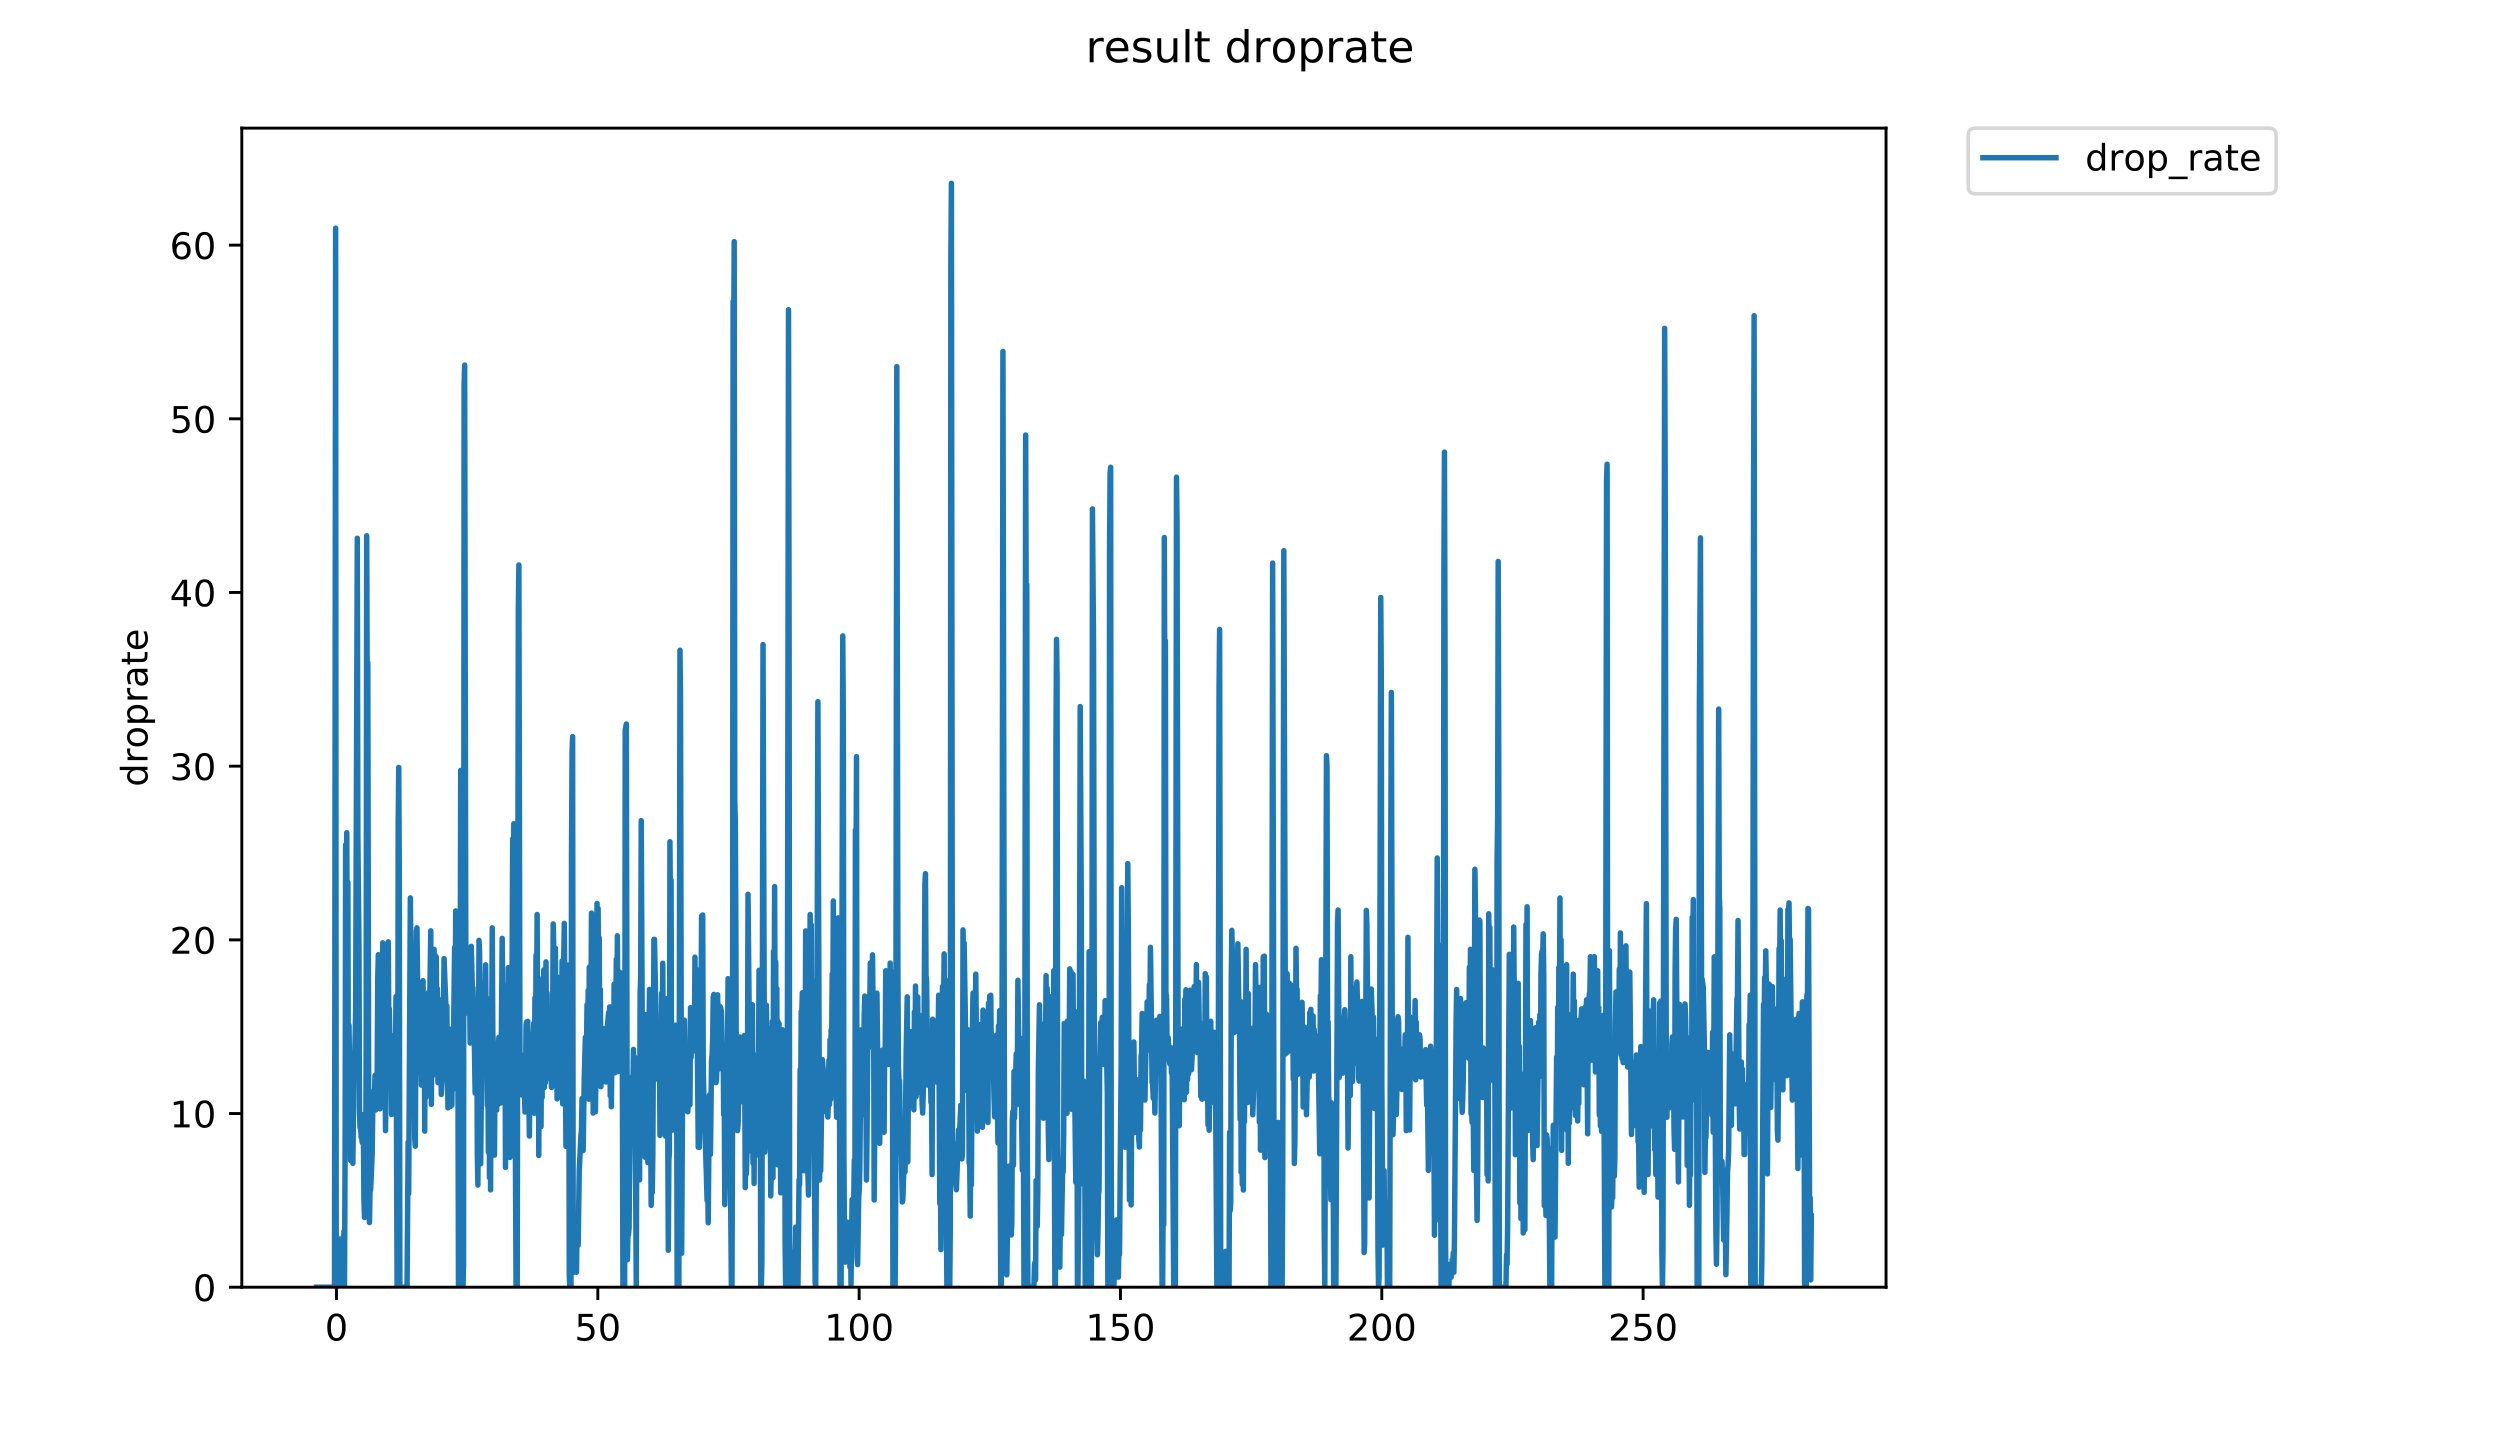 <?xml version="1.0" encoding="utf-8" standalone="no"?>
<!DOCTYPE svg PUBLIC "-//W3C//DTD SVG 1.1//EN"
  "http://www.w3.org/Graphics/SVG/1.1/DTD/svg11.dtd">
<!-- Created with matplotlib (https://matplotlib.org/) -->
<svg height="396pt" version="1.1" viewBox="0 0 684 396" width="684pt" xmlns="http://www.w3.org/2000/svg" xmlns:xlink="http://www.w3.org/1999/xlink">
 <defs>
  <style type="text/css">
*{stroke-linecap:butt;stroke-linejoin:round;}
  </style>
 </defs>
 <g id="figure_1">
  <g id="patch_1">
   <path d="M 0 396 
L 684 396 
L 684 0 
L 0 0 
z
" style="fill:#ffffff;"/>
  </g>
  <g id="axes_1">
   <g id="patch_2">
    <path d="M 66.159 352.174 
L 516.019 352.174 
L 516.019 35.062 
L 66.159 35.062 
z
" style="fill:#ffffff;"/>
   </g>
   <g id="matplotlib.axis_1">
    <g id="xtick_1">
     <g id="line2d_1">
      <defs>
       <path d="M 0 0 
L 0 3.5 
" id="m653ffb4e70" style="stroke:#000000;stroke-width:0.8;"/>
      </defs>
      <g>
       <use style="stroke:#000000;stroke-width:0.8;" x="92.061" xlink:href="#m653ffb4e70" y="352.174"/>
      </g>
     </g>
     <g id="text_1">
      <!-- 0 -->
      <defs>
       <path d="M 31.781 66.406 
Q 24.172 66.406 20.328 58.906 
Q 16.5 51.422 16.5 36.375 
Q 16.5 21.391 20.328 13.891 
Q 24.172 6.391 31.781 6.391 
Q 39.453 6.391 43.281 13.891 
Q 47.125 21.391 47.125 36.375 
Q 47.125 51.422 43.281 58.906 
Q 39.453 66.406 31.781 66.406 
z
M 31.781 74.219 
Q 44.047 74.219 50.516 64.516 
Q 56.984 54.828 56.984 36.375 
Q 56.984 17.969 50.516 8.266 
Q 44.047 -1.422 31.781 -1.422 
Q 19.531 -1.422 13.062 8.266 
Q 6.594 17.969 6.594 36.375 
Q 6.594 54.828 13.062 64.516 
Q 19.531 74.219 31.781 74.219 
z
" id="DejaVuSans-48"/>
      </defs>
      <g transform="translate(88.88 366.773)scale(0.1 -0.1)">
       <use xlink:href="#DejaVuSans-48"/>
      </g>
     </g>
    </g>
    <g id="xtick_2">
     <g id="line2d_2">
      <g>
       <use style="stroke:#000000;stroke-width:0.8;" x="163.56" xlink:href="#m653ffb4e70" y="352.174"/>
      </g>
     </g>
     <g id="text_2">
      <!-- 50 -->
      <defs>
       <path d="M 10.797 72.906 
L 49.516 72.906 
L 49.516 64.594 
L 19.828 64.594 
L 19.828 46.734 
Q 21.969 47.469 24.109 47.828 
Q 26.266 48.188 28.422 48.188 
Q 40.625 48.188 47.75 41.5 
Q 54.891 34.812 54.891 23.391 
Q 54.891 11.625 47.562 5.094 
Q 40.234 -1.422 26.906 -1.422 
Q 22.312 -1.422 17.547 -0.641 
Q 12.797 0.141 7.719 1.703 
L 7.719 11.625 
Q 12.109 9.234 16.797 8.062 
Q 21.484 6.891 26.703 6.891 
Q 35.156 6.891 40.078 11.328 
Q 45.016 15.766 45.016 23.391 
Q 45.016 31 40.078 35.438 
Q 35.156 39.891 26.703 39.891 
Q 22.75 39.891 18.812 39.016 
Q 14.891 38.141 10.797 36.281 
z
" id="DejaVuSans-53"/>
      </defs>
      <g transform="translate(157.197 366.773)scale(0.1 -0.1)">
       <use xlink:href="#DejaVuSans-53"/>
       <use x="63.623" xlink:href="#DejaVuSans-48"/>
      </g>
     </g>
    </g>
    <g id="xtick_3">
     <g id="line2d_3">
      <g>
       <use style="stroke:#000000;stroke-width:0.8;" x="235.059" xlink:href="#m653ffb4e70" y="352.174"/>
      </g>
     </g>
     <g id="text_3">
      <!-- 100 -->
      <defs>
       <path d="M 12.406 8.297 
L 28.516 8.297 
L 28.516 63.922 
L 10.984 60.406 
L 10.984 69.391 
L 28.422 72.906 
L 38.281 72.906 
L 38.281 8.297 
L 54.391 8.297 
L 54.391 0 
L 12.406 0 
z
" id="DejaVuSans-49"/>
      </defs>
      <g transform="translate(225.515 366.773)scale(0.1 -0.1)">
       <use xlink:href="#DejaVuSans-49"/>
       <use x="63.623" xlink:href="#DejaVuSans-48"/>
       <use x="127.246" xlink:href="#DejaVuSans-48"/>
      </g>
     </g>
    </g>
    <g id="xtick_4">
     <g id="line2d_4">
      <g>
       <use style="stroke:#000000;stroke-width:0.8;" x="306.558" xlink:href="#m653ffb4e70" y="352.174"/>
      </g>
     </g>
     <g id="text_4">
      <!-- 150 -->
      <g transform="translate(297.014 366.773)scale(0.1 -0.1)">
       <use xlink:href="#DejaVuSans-49"/>
       <use x="63.623" xlink:href="#DejaVuSans-53"/>
       <use x="127.246" xlink:href="#DejaVuSans-48"/>
      </g>
     </g>
    </g>
    <g id="xtick_5">
     <g id="line2d_5">
      <g>
       <use style="stroke:#000000;stroke-width:0.8;" x="378.057" xlink:href="#m653ffb4e70" y="352.174"/>
      </g>
     </g>
     <g id="text_5">
      <!-- 200 -->
      <defs>
       <path d="M 19.188 8.297 
L 53.609 8.297 
L 53.609 0 
L 7.328 0 
L 7.328 8.297 
Q 12.938 14.109 22.625 23.891 
Q 32.328 33.688 34.812 36.531 
Q 39.547 41.844 41.422 45.531 
Q 43.312 49.219 43.312 52.781 
Q 43.312 58.594 39.234 62.25 
Q 35.156 65.922 28.609 65.922 
Q 23.969 65.922 18.812 64.312 
Q 13.672 62.703 7.812 59.422 
L 7.812 69.391 
Q 13.766 71.781 18.938 73 
Q 24.125 74.219 28.422 74.219 
Q 39.75 74.219 46.484 68.547 
Q 53.219 62.891 53.219 53.422 
Q 53.219 48.922 51.531 44.891 
Q 49.859 40.875 45.406 35.406 
Q 44.188 33.984 37.641 27.219 
Q 31.109 20.453 19.188 8.297 
z
" id="DejaVuSans-50"/>
      </defs>
      <g transform="translate(368.513 366.773)scale(0.1 -0.1)">
       <use xlink:href="#DejaVuSans-50"/>
       <use x="63.623" xlink:href="#DejaVuSans-48"/>
       <use x="127.246" xlink:href="#DejaVuSans-48"/>
      </g>
     </g>
    </g>
    <g id="xtick_6">
     <g id="line2d_6">
      <g>
       <use style="stroke:#000000;stroke-width:0.8;" x="449.556" xlink:href="#m653ffb4e70" y="352.174"/>
      </g>
     </g>
     <g id="text_6">
      <!-- 250 -->
      <g transform="translate(440.012 366.773)scale(0.1 -0.1)">
       <use xlink:href="#DejaVuSans-50"/>
       <use x="63.623" xlink:href="#DejaVuSans-53"/>
       <use x="127.246" xlink:href="#DejaVuSans-48"/>
      </g>
     </g>
    </g>
   </g>
   <g id="matplotlib.axis_2">
    <g id="ytick_1">
     <g id="line2d_7">
      <defs>
       <path d="M 0 0 
L -3.5 0 
" id="m3dab2881fb" style="stroke:#000000;stroke-width:0.8;"/>
      </defs>
      <g>
       <use style="stroke:#000000;stroke-width:0.8;" x="66.159" xlink:href="#m3dab2881fb" y="352.174"/>
      </g>
     </g>
     <g id="text_7">
      <!-- 0 -->
      <g transform="translate(52.796 355.973)scale(0.1 -0.1)">
       <use xlink:href="#DejaVuSans-48"/>
      </g>
     </g>
    </g>
    <g id="ytick_2">
     <g id="line2d_8">
      <g>
       <use style="stroke:#000000;stroke-width:0.8;" x="66.159" xlink:href="#m3dab2881fb" y="304.657"/>
      </g>
     </g>
     <g id="text_8">
      <!-- 10 -->
      <g transform="translate(46.434 308.456)scale(0.1 -0.1)">
       <use xlink:href="#DejaVuSans-49"/>
       <use x="63.623" xlink:href="#DejaVuSans-48"/>
      </g>
     </g>
    </g>
    <g id="ytick_3">
     <g id="line2d_9">
      <g>
       <use style="stroke:#000000;stroke-width:0.8;" x="66.159" xlink:href="#m3dab2881fb" y="257.14"/>
      </g>
     </g>
     <g id="text_9">
      <!-- 20 -->
      <g transform="translate(46.434 260.939)scale(0.1 -0.1)">
       <use xlink:href="#DejaVuSans-50"/>
       <use x="63.623" xlink:href="#DejaVuSans-48"/>
      </g>
     </g>
    </g>
    <g id="ytick_4">
     <g id="line2d_10">
      <g>
       <use style="stroke:#000000;stroke-width:0.8;" x="66.159" xlink:href="#m3dab2881fb" y="209.622"/>
      </g>
     </g>
     <g id="text_10">
      <!-- 30 -->
      <defs>
       <path d="M 40.578 39.312 
Q 47.656 37.797 51.625 33 
Q 55.609 28.219 55.609 21.188 
Q 55.609 10.406 48.188 4.484 
Q 40.766 -1.422 27.094 -1.422 
Q 22.516 -1.422 17.656 -0.516 
Q 12.797 0.391 7.625 2.203 
L 7.625 11.719 
Q 11.719 9.328 16.594 8.109 
Q 21.484 6.891 26.812 6.891 
Q 36.078 6.891 40.938 10.547 
Q 45.797 14.203 45.797 21.188 
Q 45.797 27.641 41.281 31.266 
Q 36.766 34.906 28.719 34.906 
L 20.219 34.906 
L 20.219 43.016 
L 29.109 43.016 
Q 36.375 43.016 40.234 45.922 
Q 44.094 48.828 44.094 54.297 
Q 44.094 59.906 40.109 62.906 
Q 36.141 65.922 28.719 65.922 
Q 24.656 65.922 20.016 65.031 
Q 15.375 64.156 9.812 62.312 
L 9.812 71.094 
Q 15.438 72.656 20.344 73.438 
Q 25.25 74.219 29.594 74.219 
Q 40.828 74.219 47.359 69.109 
Q 53.906 64.016 53.906 55.328 
Q 53.906 49.266 50.438 45.094 
Q 46.969 40.922 40.578 39.312 
z
" id="DejaVuSans-51"/>
      </defs>
      <g transform="translate(46.434 213.421)scale(0.1 -0.1)">
       <use xlink:href="#DejaVuSans-51"/>
       <use x="63.623" xlink:href="#DejaVuSans-48"/>
      </g>
     </g>
    </g>
    <g id="ytick_5">
     <g id="line2d_11">
      <g>
       <use style="stroke:#000000;stroke-width:0.8;" x="66.159" xlink:href="#m3dab2881fb" y="162.105"/>
      </g>
     </g>
     <g id="text_11">
      <!-- 40 -->
      <defs>
       <path d="M 37.797 64.312 
L 12.891 25.391 
L 37.797 25.391 
z
M 35.203 72.906 
L 47.609 72.906 
L 47.609 25.391 
L 58.016 25.391 
L 58.016 17.188 
L 47.609 17.188 
L 47.609 0 
L 37.797 0 
L 37.797 17.188 
L 4.891 17.188 
L 4.891 26.703 
z
" id="DejaVuSans-52"/>
      </defs>
      <g transform="translate(46.434 165.904)scale(0.1 -0.1)">
       <use xlink:href="#DejaVuSans-52"/>
       <use x="63.623" xlink:href="#DejaVuSans-48"/>
      </g>
     </g>
    </g>
    <g id="ytick_6">
     <g id="line2d_12">
      <g>
       <use style="stroke:#000000;stroke-width:0.8;" x="66.159" xlink:href="#m3dab2881fb" y="114.588"/>
      </g>
     </g>
     <g id="text_12">
      <!-- 50 -->
      <g transform="translate(46.434 118.387)scale(0.1 -0.1)">
       <use xlink:href="#DejaVuSans-53"/>
       <use x="63.623" xlink:href="#DejaVuSans-48"/>
      </g>
     </g>
    </g>
    <g id="ytick_7">
     <g id="line2d_13">
      <g>
       <use style="stroke:#000000;stroke-width:0.8;" x="66.159" xlink:href="#m3dab2881fb" y="67.07"/>
      </g>
     </g>
     <g id="text_13">
      <!-- 60 -->
      <defs>
       <path d="M 33.016 40.375 
Q 26.375 40.375 22.484 35.828 
Q 18.609 31.297 18.609 23.391 
Q 18.609 15.531 22.484 10.953 
Q 26.375 6.391 33.016 6.391 
Q 39.656 6.391 43.531 10.953 
Q 47.406 15.531 47.406 23.391 
Q 47.406 31.297 43.531 35.828 
Q 39.656 40.375 33.016 40.375 
z
M 52.594 71.297 
L 52.594 62.312 
Q 48.875 64.062 45.094 64.984 
Q 41.312 65.922 37.594 65.922 
Q 27.828 65.922 22.672 59.328 
Q 17.531 52.734 16.797 39.406 
Q 19.672 43.656 24.016 45.922 
Q 28.375 48.188 33.594 48.188 
Q 44.578 48.188 50.953 41.516 
Q 57.328 34.859 57.328 23.391 
Q 57.328 12.156 50.688 5.359 
Q 44.047 -1.422 33.016 -1.422 
Q 20.359 -1.422 13.672 8.266 
Q 6.984 17.969 6.984 36.375 
Q 6.984 53.656 15.188 63.938 
Q 23.391 74.219 37.203 74.219 
Q 40.922 74.219 44.703 73.484 
Q 48.484 72.75 52.594 71.297 
z
" id="DejaVuSans-54"/>
      </defs>
      <g transform="translate(46.434 70.869)scale(0.1 -0.1)">
       <use xlink:href="#DejaVuSans-54"/>
       <use x="63.623" xlink:href="#DejaVuSans-48"/>
      </g>
     </g>
    </g>
    <g id="text_14">
     <!-- droprate -->
     <defs>
      <path d="M 45.406 46.391 
L 45.406 75.984 
L 54.391 75.984 
L 54.391 0 
L 45.406 0 
L 45.406 8.203 
Q 42.578 3.328 38.25 0.953 
Q 33.938 -1.422 27.875 -1.422 
Q 17.969 -1.422 11.734 6.484 
Q 5.516 14.406 5.516 27.297 
Q 5.516 40.188 11.734 48.094 
Q 17.969 56 27.875 56 
Q 33.938 56 38.25 53.625 
Q 42.578 51.266 45.406 46.391 
z
M 14.797 27.297 
Q 14.797 17.391 18.875 11.75 
Q 22.953 6.109 30.078 6.109 
Q 37.203 6.109 41.297 11.75 
Q 45.406 17.391 45.406 27.297 
Q 45.406 37.203 41.297 42.844 
Q 37.203 48.484 30.078 48.484 
Q 22.953 48.484 18.875 42.844 
Q 14.797 37.203 14.797 27.297 
z
" id="DejaVuSans-100"/>
      <path d="M 41.109 46.297 
Q 39.594 47.172 37.812 47.578 
Q 36.031 48 33.891 48 
Q 26.266 48 22.188 43.047 
Q 18.109 38.094 18.109 28.812 
L 18.109 0 
L 9.078 0 
L 9.078 54.688 
L 18.109 54.688 
L 18.109 46.188 
Q 20.953 51.172 25.484 53.578 
Q 30.031 56 36.531 56 
Q 37.453 56 38.578 55.875 
Q 39.703 55.766 41.062 55.516 
z
" id="DejaVuSans-114"/>
      <path d="M 30.609 48.391 
Q 23.391 48.391 19.188 42.75 
Q 14.984 37.109 14.984 27.297 
Q 14.984 17.484 19.156 11.844 
Q 23.344 6.203 30.609 6.203 
Q 37.797 6.203 41.984 11.859 
Q 46.188 17.531 46.188 27.297 
Q 46.188 37.016 41.984 42.703 
Q 37.797 48.391 30.609 48.391 
z
M 30.609 56 
Q 42.328 56 49.016 48.375 
Q 55.719 40.766 55.719 27.297 
Q 55.719 13.875 49.016 6.219 
Q 42.328 -1.422 30.609 -1.422 
Q 18.844 -1.422 12.172 6.219 
Q 5.516 13.875 5.516 27.297 
Q 5.516 40.766 12.172 48.375 
Q 18.844 56 30.609 56 
z
" id="DejaVuSans-111"/>
      <path d="M 18.109 8.203 
L 18.109 -20.797 
L 9.078 -20.797 
L 9.078 54.688 
L 18.109 54.688 
L 18.109 46.391 
Q 20.953 51.266 25.266 53.625 
Q 29.594 56 35.594 56 
Q 45.562 56 51.781 48.094 
Q 58.016 40.188 58.016 27.297 
Q 58.016 14.406 51.781 6.484 
Q 45.562 -1.422 35.594 -1.422 
Q 29.594 -1.422 25.266 0.953 
Q 20.953 3.328 18.109 8.203 
z
M 48.688 27.297 
Q 48.688 37.203 44.609 42.844 
Q 40.531 48.484 33.406 48.484 
Q 26.266 48.484 22.188 42.844 
Q 18.109 37.203 18.109 27.297 
Q 18.109 17.391 22.188 11.75 
Q 26.266 6.109 33.406 6.109 
Q 40.531 6.109 44.609 11.75 
Q 48.688 17.391 48.688 27.297 
z
" id="DejaVuSans-112"/>
      <path d="M 34.281 27.484 
Q 23.391 27.484 19.188 25 
Q 14.984 22.516 14.984 16.5 
Q 14.984 11.719 18.141 8.906 
Q 21.297 6.109 26.703 6.109 
Q 34.188 6.109 38.703 11.406 
Q 43.219 16.703 43.219 25.484 
L 43.219 27.484 
z
M 52.203 31.203 
L 52.203 0 
L 43.219 0 
L 43.219 8.297 
Q 40.141 3.328 35.547 0.953 
Q 30.953 -1.422 24.312 -1.422 
Q 15.922 -1.422 10.953 3.297 
Q 6 8.016 6 15.922 
Q 6 25.141 12.172 29.828 
Q 18.359 34.516 30.609 34.516 
L 43.219 34.516 
L 43.219 35.406 
Q 43.219 41.609 39.141 45 
Q 35.062 48.391 27.688 48.391 
Q 23 48.391 18.547 47.266 
Q 14.109 46.141 10.016 43.891 
L 10.016 52.203 
Q 14.938 54.109 19.578 55.047 
Q 24.219 56 28.609 56 
Q 40.484 56 46.344 49.844 
Q 52.203 43.703 52.203 31.203 
z
" id="DejaVuSans-97"/>
      <path d="M 18.312 70.219 
L 18.312 54.688 
L 36.812 54.688 
L 36.812 47.703 
L 18.312 47.703 
L 18.312 18.016 
Q 18.312 11.328 20.141 9.422 
Q 21.969 7.516 27.594 7.516 
L 36.812 7.516 
L 36.812 0 
L 27.594 0 
Q 17.188 0 13.234 3.875 
Q 9.281 7.766 9.281 18.016 
L 9.281 47.703 
L 2.688 47.703 
L 2.688 54.688 
L 9.281 54.688 
L 9.281 70.219 
z
" id="DejaVuSans-116"/>
      <path d="M 56.203 29.594 
L 56.203 25.203 
L 14.891 25.203 
Q 15.484 15.922 20.484 11.062 
Q 25.484 6.203 34.422 6.203 
Q 39.594 6.203 44.453 7.469 
Q 49.312 8.734 54.109 11.281 
L 54.109 2.781 
Q 49.266 0.734 44.188 -0.344 
Q 39.109 -1.422 33.891 -1.422 
Q 20.797 -1.422 13.156 6.188 
Q 5.516 13.812 5.516 26.812 
Q 5.516 40.234 12.766 48.109 
Q 20.016 56 32.328 56 
Q 43.359 56 49.781 48.891 
Q 56.203 41.797 56.203 29.594 
z
M 47.219 32.234 
Q 47.125 39.594 43.094 43.984 
Q 39.062 48.391 32.422 48.391 
Q 24.906 48.391 20.391 44.141 
Q 15.875 39.891 15.188 32.172 
z
" id="DejaVuSans-101"/>
     </defs>
     <g transform="translate(40.354 215.236)rotate(-90)scale(0.1 -0.1)">
      <use xlink:href="#DejaVuSans-100"/>
      <use x="63.477" xlink:href="#DejaVuSans-114"/>
      <use x="104.559" xlink:href="#DejaVuSans-111"/>
      <use x="165.74" xlink:href="#DejaVuSans-112"/>
      <use x="229.217" xlink:href="#DejaVuSans-114"/>
      <use x="270.33" xlink:href="#DejaVuSans-97"/>
      <use x="331.609" xlink:href="#DejaVuSans-116"/>
      <use x="370.818" xlink:href="#DejaVuSans-101"/>
     </g>
    </g>
   </g>
   <g id="line2d_14">
    <path clip-path="url(#p44e1631790)" d="M 86.607 352.174 
L 91.52 352.174 
L 91.827 62.434 
L 91.978 336.893 
L 92.13 352.174 
L 92.282 338.636 
L 92.435 352.174 
L 92.587 346.065 
L 92.738 352.174 
L 92.89 341.661 
L 93.043 352.174 
L 93.196 339.503 
L 93.346 352.174 
L 93.497 339.814 
L 93.648 352.174 
L 93.799 338.539 
L 93.95 352.174 
L 94.101 336.868 
L 94.252 352.174 
L 94.411 316.569 
L 94.569 231.115 
L 94.72 292.948 
L 94.873 227.836 
L 95.024 270.365 
L 95.175 241.368 
L 95.326 313.371 
L 95.479 280.526 
L 95.631 290.665 
L 95.783 288.456 
L 95.934 317.505 
L 96.085 298.998 
L 96.236 312.009 
L 96.388 312.803 
L 96.54 318.282 
L 96.851 293.691 
L 97.002 292.353 
L 97.304 276.933 
L 97.756 147.264 
L 97.907 228.275 
L 98.209 258.776 
L 98.36 303.909 
L 98.511 308.543 
L 98.662 308.417 
L 98.812 311.152 
L 98.963 311.152 
L 99.113 312.633 
L 99.264 304.999 
L 99.415 307.861 
L 99.567 327.944 
L 99.718 333.085 
L 99.869 329.579 
L 100.025 331.715 
L 100.175 286.516 
L 100.326 146.583 
L 100.477 190.602 
L 100.627 181.249 
L 100.929 331.04 
L 101.088 334.478 
L 101.246 325.021 
L 101.396 325.586 
L 101.698 318.769 
L 101.849 314.678 
L 102 302.336 
L 102.151 303.089 
L 102.302 298.394 
L 102.452 300.213 
L 102.603 294.226 
L 102.754 303.701 
L 102.905 299.226 
L 103.056 299.605 
L 103.207 292.692 
L 103.358 267.443 
L 103.51 261.212 
L 103.66 266.957 
L 103.963 303.369 
L 104.113 292.692 
L 104.264 297.713 
L 104.568 281.604 
L 104.719 257.953 
L 105.022 262.866 
L 105.173 282.055 
L 105.324 284.585 
L 105.475 309.347 
L 105.926 261.372 
L 106.078 262.148 
L 106.23 257.683 
L 106.382 281 
L 106.533 276.038 
L 106.833 293.892 
L 106.984 283.219 
L 107.134 304.931 
L 107.285 289.454 
L 107.437 289.134 
L 107.588 297.713 
L 107.74 294.127 
L 107.893 294.374 
L 108.044 284.488 
L 108.194 289.868 
L 108.344 272.636 
L 108.645 352.174 
L 108.795 324.016 
L 108.945 225.507 
L 109.096 209.964 
L 109.246 238.516 
L 109.397 351.49 
L 109.548 352.174 
L 111.364 352.174 
L 111.665 312.462 
L 111.815 326.583 
L 112.267 245.67 
L 112.869 304.246 
L 113.019 304.931 
L 113.17 305.066 
L 113.321 286.235 
L 113.472 311.328 
L 113.624 313.592 
L 113.927 254.825 
L 114.078 253.862 
L 114.532 293.376 
L 114.834 281.273 
L 114.985 288.954 
L 115.136 282.736 
L 115.287 296.874 
L 115.438 283.318 
L 115.588 292.778 
L 115.739 268.32 
L 115.889 291.237 
L 116.041 272.639 
L 116.193 309.47 
L 116.344 276.255 
L 116.499 300.264 
L 116.65 280.898 
L 116.802 296.352 
L 116.953 272.411 
L 117.106 290.516 
L 117.258 271.51 
L 117.409 284.875 
L 117.862 254.685 
L 118.015 302.156 
L 118.166 283.515 
L 118.317 294.392 
L 118.467 289.183 
L 118.618 264.911 
L 118.768 259.741 
L 118.919 277.436 
L 119.069 261.372 
L 119.219 290.552 
L 119.372 261.858 
L 119.525 291.341 
L 119.677 270.504 
L 119.827 296.191 
L 120.278 273.548 
L 120.429 293.976 
L 120.58 285.555 
L 120.73 299.453 
L 121.033 294.826 
L 121.19 273.964 
L 121.342 275.903 
L 121.494 262.277 
L 121.946 273.998 
L 122.096 287.129 
L 122.25 275.209 
L 122.556 303.111 
L 122.709 282.276 
L 122.862 288.997 
L 123.015 290.254 
L 123.168 281.604 
L 123.32 302.691 
L 123.47 282.437 
L 123.621 302.407 
L 123.772 287.594 
L 123.923 298.084 
L 124.377 259.176 
L 124.528 279.91 
L 124.679 249.231 
L 124.829 282.637 
L 124.985 251.158 
L 125.137 290.84 
L 125.289 291.845 
L 125.44 352.174 
L 125.592 342.725 
L 125.743 345.258 
L 126.045 210.778 
L 126.198 240.984 
L 126.356 352.174 
L 126.674 352.174 
L 126.825 346.074 
L 126.976 105.738 
L 127.127 99.888 
L 127.428 254.685 
L 127.579 277.183 
L 127.73 274.678 
L 127.881 277.075 
L 128.033 276.686 
L 128.184 273.661 
L 128.334 273.548 
L 128.486 271.959 
L 128.637 285.364 
L 128.939 258.91 
L 129.242 271.163 
L 129.392 270.248 
L 129.695 280.116 
L 129.997 299.075 
L 130.148 277.971 
L 130.299 278.546 
L 130.45 281.375 
L 130.602 316.145 
L 130.752 324.223 
L 131.054 257.276 
L 131.205 260.403 
L 131.356 275.248 
L 131.509 318.426 
L 131.962 273.431 
L 132.265 277.04 
L 132.416 272.411 
L 132.566 272.296 
L 132.716 274.916 
L 132.867 263.977 
L 133.018 282.336 
L 133.168 285.459 
L 133.319 302.407 
L 133.471 292.181 
L 133.624 315.261 
L 133.775 288.274 
L 133.926 322.221 
L 134.076 296.271 
L 134.227 325.548 
L 134.378 272.979 
L 134.528 280.967 
L 134.679 253.862 
L 134.829 282.537 
L 135.131 289.633 
L 135.282 316.042 
L 135.432 296.191 
L 135.584 303.771 
L 135.734 298.922 
L 135.885 303.701 
L 136.035 287.222 
L 136.188 302.227 
L 136.339 286.914 
L 136.491 283.809 
L 136.643 286.914 
L 136.944 301.798 
L 137.095 291.586 
L 137.398 256.73 
L 137.548 277.075 
L 137.699 269.565 
L 138.002 288.053 
L 138.153 280.116 
L 138.303 319.404 
L 138.454 288.59 
L 138.606 300.51 
L 138.757 275.929 
L 138.91 296.547 
L 139.065 264.748 
L 139.218 300.786 
L 139.37 269.802 
L 139.52 316.673 
L 139.973 293.032 
L 140.275 229.461 
L 140.426 248.166 
L 140.58 225.372 
L 140.73 306.985 
L 140.882 287.87 
L 141.195 352.174 
L 141.51 352.174 
L 141.813 166.741 
L 141.964 154.584 
L 142.269 294.112 
L 142.42 289.989 
L 142.571 294.226 
L 142.722 288.681 
L 142.873 299.605 
L 143.024 299.226 
L 143.174 289.183 
L 143.325 298.998 
L 143.476 298.162 
L 143.631 304.258 
L 143.781 297.111 
L 143.932 280.489 
L 144.082 279.597 
L 144.233 280.489 
L 144.385 279.437 
L 144.838 310.825 
L 144.989 290.641 
L 145.139 300.287 
L 145.29 290.641 
L 145.595 297.946 
L 145.745 283.12 
L 145.897 283.515 
L 146.048 279.91 
L 146.199 304.589 
L 146.35 272.979 
L 146.503 293.113 
L 146.655 261.342 
L 146.805 275.71 
L 146.956 250.206 
L 147.108 280.898 
L 147.26 267.564 
L 147.411 316.145 
L 147.562 282.437 
L 147.715 307.753 
L 147.867 298.023 
L 148.022 308.251 
L 148.175 283.814 
L 148.326 300.287 
L 148.476 275.137 
L 148.627 281.753 
L 148.778 265.344 
L 148.928 297.557 
L 149.079 279.91 
L 149.23 296.191 
L 149.383 263.163 
L 149.535 282.055 
L 149.685 271.729 
L 149.836 293.032 
L 149.987 289.274 
L 150.137 292.008 
L 150.288 283.021 
L 150.438 283.12 
L 150.59 295.235 
L 150.742 294.045 
L 150.897 297.526 
L 151.051 290.689 
L 151.203 278.499 
L 151.354 252.783 
L 151.659 265.902 
L 151.81 273.431 
L 151.962 259.441 
L 152.113 285.364 
L 152.265 278.077 
L 152.416 300.658 
L 152.568 282.554 
L 152.719 295.345 
L 152.869 276.174 
L 153.022 286.215 
L 153.172 267.395 
L 153.323 300.138 
L 153.476 283.143 
L 153.628 286.423 
L 153.781 262.911 
L 153.933 302.013 
L 154.085 262.698 
L 154.237 262.277 
L 154.388 252.64 
L 154.845 313.647 
L 154.996 286.633 
L 155.149 286.796 
L 155.3 264.054 
L 155.452 276.255 
L 155.603 269.121 
L 155.755 349.104 
L 155.908 352.174 
L 156.214 352.174 
L 156.365 233.381 
L 156.516 205.81 
L 156.667 201.543 
L 156.818 337.816 
L 156.969 348.107 
L 157.12 342.643 
L 157.271 344.005 
L 157.422 339.92 
L 157.573 341.963 
L 157.725 348.084 
L 157.875 335.179 
L 158.029 340.042 
L 158.18 340.683 
L 158.483 320.224 
L 158.936 310.707 
L 159.088 309.347 
L 159.239 300.584 
L 159.39 313.997 
L 159.541 314.786 
L 159.848 295.316 
L 160.156 283.814 
L 160.308 300.128 
L 160.614 274.867 
L 160.766 294.557 
L 160.921 270.982 
L 161.073 300.731 
L 161.224 264.607 
L 161.376 280.898 
L 161.529 264.554 
L 161.68 275.468 
L 161.832 249.819 
L 161.983 275.468 
L 162.136 265.104 
L 162.287 304.521 
L 162.438 275.819 
L 162.588 289.183 
L 162.738 259.874 
L 162.888 304.177 
L 163.192 286.309 
L 163.343 247.186 
L 163.494 273.661 
L 163.645 248.55 
L 163.796 274.344 
L 163.946 256.593 
L 164.097 295.59 
L 164.247 270.696 
L 164.398 297.32 
L 164.548 294.059 
L 164.698 283.705 
L 164.849 285.759 
L 165.001 281.404 
L 165.153 283.033 
L 165.304 292.267 
L 165.454 287.814 
L 165.758 296.03 
L 165.908 295.263 
L 166.058 282.235 
L 166.51 277.04 
L 166.661 283.515 
L 166.811 275.489 
L 166.963 299.83 
L 167.113 283.804 
L 167.263 302.806 
L 167.413 287.628 
L 167.563 293.206 
L 167.713 283.705 
L 167.863 289.092 
L 168.016 269.272 
L 168.167 293.544 
L 168.318 271.395 
L 168.469 281.651 
L 168.619 262.48 
L 168.77 274.567 
L 168.92 256.041 
L 169.07 293.206 
L 169.22 268.522 
L 169.372 283.033 
L 169.524 265.967 
L 169.674 290.729 
L 169.977 279.806 
L 170.278 292.181 
L 170.429 352.174 
L 170.906 352.174 
L 171.059 199.823 
L 171.36 198.101 
L 171.661 344.653 
L 171.811 337.133 
L 171.962 337.775 
L 172.114 335.859 
L 172.416 303.018 
L 172.717 295.671 
L 172.867 294.66 
L 173.017 294.66 
L 173.168 296.634 
L 173.318 287.129 
L 173.468 304.315 
L 173.618 289.183 
L 173.928 326.146 
L 174.079 352.174 
L 174.23 306.628 
L 174.381 322.178 
L 174.532 300.896 
L 174.683 299.755 
L 174.834 300.51 
L 174.985 322.817 
L 175.137 271.625 
L 175.287 267.638 
L 175.441 224.526 
L 175.744 286.539 
L 175.894 304.999 
L 176.045 294.226 
L 176.195 310.468 
L 176.349 301.239 
L 176.499 316.622 
L 176.651 277.611 
L 176.802 298.998 
L 176.953 293.544 
L 177.255 318.087 
L 177.405 287.316 
L 177.556 281.854 
L 177.706 270.696 
L 177.857 281.651 
L 178.16 329.773 
L 178.311 324.183 
L 178.462 326.268 
L 178.612 315.938 
L 178.913 257.003 
L 179.065 257.004 
L 179.519 280.116 
L 179.669 288.498 
L 179.82 283.804 
L 180.121 295.427 
L 180.272 288.365 
L 180.423 289.454 
L 180.574 310.648 
L 180.724 291.325 
L 180.876 308.73 
L 181.027 271.729 
L 181.178 284.779 
L 181.329 263.548 
L 181.479 289.957 
L 181.63 281.069 
L 182.087 310.825 
L 182.389 280.013 
L 182.542 273.204 
L 182.845 342.064 
L 182.995 317.355 
L 183.146 315.307 
L 183.296 230.3 
L 183.447 250.74 
L 183.599 240.848 
L 183.751 303.508 
L 183.902 309.225 
L 184.203 293.544 
L 184.354 290.313 
L 184.505 290.818 
L 184.658 282.078 
L 184.809 280.489 
L 184.963 297.964 
L 185.117 288.196 
L 185.272 352.174 
L 185.74 352.174 
L 186.043 177.899 
L 186.193 190.82 
L 186.5 342.899 
L 186.811 287.347 
L 187.264 279.123 
L 187.415 287.686 
L 187.567 302.549 
L 187.718 295.235 
L 187.871 296.073 
L 188.174 304.184 
L 188.476 298.845 
L 188.627 289.957 
L 188.777 302.264 
L 188.928 275.71 
L 189.079 289.274 
L 189.23 280.219 
L 189.381 287.778 
L 189.684 277.823 
L 189.835 286.045 
L 189.986 285.268 
L 190.137 261.891 
L 190.289 274.221 
L 190.591 265.285 
L 191.044 313.887 
L 191.194 309.724 
L 191.347 313.919 
L 191.499 304.252 
L 191.65 303.018 
L 191.952 250.595 
L 192.104 252.102 
L 192.255 250.351 
L 192.407 291.931 
L 192.708 307.797 
L 192.859 307.861 
L 193.464 328.449 
L 193.618 322.004 
L 193.769 334.55 
L 194.07 299.605 
L 194.223 304.32 
L 194.376 315.829 
L 194.68 290.136 
L 194.831 288.681 
L 194.983 284.486 
L 195.137 272.756 
L 195.29 272.081 
L 195.44 272.296 
L 195.592 286.235 
L 195.743 284.779 
L 195.894 296.191 
L 196.044 295.263 
L 196.194 288.59 
L 196.345 272.181 
L 196.495 292.606 
L 196.645 275.027 
L 196.947 285.459 
L 197.097 275.489 
L 197.398 276.859 
L 197.548 285.759 
L 197.698 287.721 
L 197.848 285.759 
L 198.001 304.994 
L 198.151 299.453 
L 198.301 329.579 
L 198.602 311.211 
L 198.753 319.309 
L 199.204 267.759 
L 199.355 280.013 
L 199.506 273.661 
L 199.806 315.254 
L 200.107 352.174 
L 200.265 352.174 
L 200.421 307.957 
L 200.576 82.445 
L 200.726 97.203 
L 200.877 66.114 
L 201.027 218.361 
L 201.179 224.689 
L 201.33 254.004 
L 201.48 307.179 
L 201.633 290.578 
L 201.784 309.347 
L 201.934 307.734 
L 202.237 294.802 
L 202.389 283.711 
L 202.541 285.839 
L 202.845 301.408 
L 202.996 297.946 
L 203.148 297.268 
L 203.298 293.291 
L 203.449 296.794 
L 203.6 283.318 
L 203.751 294.309 
L 203.902 324.944 
L 204.053 313.203 
L 204.203 321.185 
L 204.354 316.272 
L 204.505 297.713 
L 204.655 244.678 
L 204.957 276.255 
L 205.109 314.892 
L 205.26 303.159 
L 205.411 300.97 
L 205.562 282.256 
L 205.714 290.402 
L 205.866 274.899 
L 206.017 318.233 
L 206.168 296.431 
L 206.321 323.785 
L 206.472 293.544 
L 206.623 308.605 
L 206.774 288.681 
L 206.924 309.846 
L 207.075 293.544 
L 207.225 315.99 
L 207.527 292.008 
L 207.678 265.469 
L 207.828 298.239 
L 207.981 281.978 
L 208.134 352.174 
L 208.292 352.174 
L 208.451 345.063 
L 208.763 176.36 
L 209.214 315.254 
L 209.365 312.519 
L 209.666 275.027 
L 209.817 282.736 
L 209.968 281.171 
L 210.119 281.273 
L 210.27 308.114 
L 210.421 294.826 
L 210.572 295.153 
L 210.724 306.693 
L 210.877 327.201 
L 211.178 310.528 
L 211.33 279.437 
L 211.481 322.263 
L 211.632 260.271 
L 211.783 280.013 
L 211.934 242.571 
L 212.086 285.555 
L 212.237 263.122 
L 212.388 303.229 
L 212.539 270.482 
L 212.69 318.673 
L 212.841 279.437 
L 212.992 297.791 
L 213.144 280.013 
L 213.295 318.817 
L 213.446 305.201 
L 213.597 326.342 
L 213.748 291.499 
L 213.899 300.362 
L 214.05 281.753 
L 214.201 296.67 
L 214.352 283.417 
L 214.504 303.159 
L 214.655 288.863 
L 214.806 340.455 
L 214.958 352.174 
L 215.261 352.174 
L 215.418 291.912 
L 215.736 84.727 
L 215.895 173.581 
L 216.049 339.53 
L 216.359 352.174 
L 216.509 347.381 
L 216.961 352.174 
L 217.112 342.602 
L 217.262 343.958 
L 217.412 352.174 
L 217.562 348.066 
L 217.712 335.742 
L 217.863 350.807 
L 218.014 338.539 
L 218.165 336.517 
L 218.315 352.174 
L 218.616 322.775 
L 218.766 324.102 
L 218.917 292.606 
L 219.067 299.377 
L 219.218 276.717 
L 219.37 277.611 
L 219.522 271.625 
L 219.674 290.665 
L 219.826 287.87 
L 219.978 320.315 
L 220.13 287.101 
L 220.282 292.608 
L 220.433 254.703 
L 220.585 279.644 
L 220.737 259.986 
L 221.046 320.844 
L 221.205 326.961 
L 221.658 250.206 
L 221.809 269.802 
L 221.959 253.037 
L 222.11 291.922 
L 222.261 268.32 
L 222.412 302.62 
L 222.563 292.095 
L 222.864 324.494 
L 223.015 350.787 
L 223.167 352.174 
L 223.471 300.658 
L 223.775 191.981 
L 224.23 322.859 
L 224.382 317.604 
L 224.534 320.315 
L 224.989 289.901 
L 225.591 296.714 
L 225.741 300.823 
L 225.892 296.03 
L 226.042 304.246 
L 226.192 293.892 
L 226.342 298.084 
L 226.493 305.615 
L 226.644 301.044 
L 226.794 290.047 
L 226.944 302.192 
L 227.095 284.488 
L 227.245 300.823 
L 227.396 281.753 
L 227.546 283.705 
L 227.696 266.465 
L 227.847 277.864 
L 227.998 246.504 
L 228.149 266.957 
L 228.299 259.874 
L 228.449 287.222 
L 228.601 263.122 
L 228.752 299.755 
L 228.902 305.682 
L 229.053 296.111 
L 229.355 251.132 
L 229.659 282.156 
L 229.813 351.296 
L 229.969 352.174 
L 230.128 352.174 
L 230.58 173.984 
L 230.731 198.101 
L 230.882 314.786 
L 231.034 335.906 
L 231.335 345.317 
L 231.786 334.372 
L 231.936 335.742 
L 232.086 335.057 
L 232.237 335.032 
L 232.387 335.789 
L 232.538 346.705 
L 232.688 335.057 
L 232.838 351.49 
L 233.139 328.21 
L 233.439 339.165 
L 233.741 317.355 
L 233.891 332.29 
L 234.041 227.057 
L 234.191 242.624 
L 234.342 207.02 
L 234.492 343.958 
L 234.642 346.003 
L 234.943 327.525 
L 235.093 325.548 
L 235.244 320.086 
L 235.548 287.286 
L 235.699 281.753 
L 236.149 304.931 
L 236.45 277.543 
L 236.601 272.525 
L 236.752 273.998 
L 237.054 322.859 
L 237.206 312.009 
L 237.51 272.752 
L 237.66 283.705 
L 237.813 286.516 
L 238.118 263.457 
L 238.269 264.481 
L 238.571 273.886 
L 238.721 261.242 
L 238.872 276.174 
L 239.022 275.489 
L 239.173 328.313 
L 239.627 272.411 
L 239.777 281.273 
L 239.928 271.729 
L 240.38 309.785 
L 240.531 292.692 
L 240.682 312.803 
L 240.835 296.749 
L 240.988 307.816 
L 241.139 288.954 
L 241.29 304.999 
L 241.44 287.316 
L 241.591 309.101 
L 241.741 295.427 
L 241.892 309.785 
L 242.042 287.906 
L 242.193 286.14 
L 242.344 265.593 
L 242.494 276.283 
L 242.644 270.814 
L 242.795 290.047 
L 242.945 279.018 
L 243.096 291.237 
L 243.246 271.264 
L 243.396 286.539 
L 243.549 263.502 
L 243.699 283.219 
L 243.85 265.717 
L 244.002 277.04 
L 244.155 274.554 
L 244.307 352.174 
L 244.91 352.174 
L 245.061 326.231 
L 245.365 100.292 
L 245.666 266.834 
L 245.817 292.181 
L 245.968 295.508 
L 246.118 295.671 
L 246.269 306.432 
L 246.42 307.734 
L 246.871 328.861 
L 247.021 328.21 
L 247.321 319.309 
L 247.471 318.576 
L 247.622 320.633 
L 247.922 287.721 
L 248.222 272.75 
L 248.372 317.89 
L 248.522 298.691 
L 248.672 295.263 
L 248.822 287.035 
L 248.972 291.835 
L 249.122 282.235 
L 249.275 283.23 
L 249.425 296.634 
L 249.575 289.274 
L 249.726 302.877 
L 249.878 292.017 
L 250.031 303.646 
L 250.181 276.859 
L 250.331 298.691 
L 250.48 269.774 
L 250.63 300.063 
L 250.78 275.378 
L 250.931 298.998 
L 251.082 272.75 
L 251.232 290.463 
L 251.382 280.864 
L 251.532 296.714 
L 251.685 277.823 
L 251.838 286.402 
L 251.988 285.364 
L 252.294 302.121 
L 252.448 304.523 
L 252.754 293.113 
L 253.058 241.732 
L 253.208 239.038 
L 253.358 267.15 
L 253.508 267.836 
L 253.809 296.874 
L 253.959 291.922 
L 254.41 296.714 
L 254.561 292.948 
L 254.712 301.653 
L 254.862 298.922 
L 255.013 321.363 
L 255.164 278.862 
L 255.315 294.826 
L 255.465 280.178 
L 255.615 282.235 
L 255.765 291.237 
L 255.915 282.921 
L 256.065 291.061 
L 256.215 292.52 
L 256.366 296.111 
L 256.516 279.018 
L 256.67 283.143 
L 256.82 272.296 
L 257.124 329.29 
L 257.274 314.919 
L 257.424 341.889 
L 257.874 269.893 
L 258.025 272.865 
L 258.174 273.321 
L 258.325 260.979 
L 258.625 310.348 
L 258.774 315.148 
L 259.074 352.174 
L 259.225 347.347 
L 259.38 268.365 
L 259.545 352.174 
L 259.851 352.174 
L 260.002 335.179 
L 260.154 71.267 
L 260.305 50.163 
L 260.607 321.54 
L 260.909 312.803 
L 261.062 322.518 
L 261.213 322.178 
L 261.365 318.426 
L 261.516 324.183 
L 261.666 325.51 
L 262.27 309.163 
L 262.422 309.967 
L 262.572 309.225 
L 262.874 302.407 
L 263.177 317.076 
L 263.328 315.413 
L 263.48 254.424 
L 263.631 264.731 
L 263.783 257.953 
L 264.087 276.255 
L 264.39 298.317 
L 264.694 281.678 
L 264.997 286.122 
L 265.148 318.233 
L 265.302 316.553 
L 265.455 332.711 
L 265.608 312.52 
L 265.759 324.223 
L 266.061 281.069 
L 266.212 271.729 
L 266.364 287.008 
L 266.515 287.101 
L 266.666 289.633 
L 266.817 282.437 
L 266.968 266.521 
L 267.422 309.47 
L 267.574 295.993 
L 267.881 306.407 
L 268.034 280.361 
L 268.187 295.397 
L 268.341 282.001 
L 268.492 302.013 
L 268.644 290.993 
L 268.794 308.417 
L 268.946 276.363 
L 269.097 286.821 
L 269.249 287.87 
L 269.4 294.908 
L 269.552 292.438 
L 269.703 293.201 
L 269.854 284.488 
L 270.004 303.701 
L 270.155 286.539 
L 270.305 307.115 
L 270.456 274.456 
L 270.607 293.376 
L 270.758 272.525 
L 270.91 281.202 
L 271.062 272.302 
L 271.214 285.353 
L 271.365 284 
L 271.516 287.594 
L 271.669 285.258 
L 271.971 300.658 
L 272.124 305.536 
L 272.275 295.235 
L 272.43 294.031 
L 272.581 283.23 
L 273.034 312.69 
L 273.189 280.664 
L 273.339 290.225 
L 273.49 276.501 
L 273.792 352.174 
L 273.951 352.174 
L 274.101 337.919 
L 274.402 96.154 
L 274.859 327.129 
L 275.01 343.337 
L 275.163 332.628 
L 275.467 348.795 
L 275.768 325.586 
L 275.919 325.548 
L 276.071 319.054 
L 276.223 327.058 
L 276.373 325.586 
L 276.525 335.906 
L 276.677 337.899 
L 276.828 334.525 
L 276.979 306.366 
L 277.131 304.047 
L 277.281 318.817 
L 277.433 293.201 
L 277.585 305.882 
L 277.736 293.117 
L 277.887 294.99 
L 278.04 288.325 
L 278.193 302.227 
L 278.345 293.285 
L 278.495 268.2 
L 278.798 289.454 
L 278.949 288.681 
L 279.099 296.271 
L 279.251 284.098 
L 279.707 320.178 
L 280.011 315.289 
L 280.165 352.174 
L 280.317 352.174 
L 280.618 119.032 
L 280.769 167.157 
L 280.92 159.923 
L 281.071 312.576 
L 281.221 350.807 
L 281.371 352.174 
L 282.881 352.174 
L 283.031 346.039 
L 283.183 345.367 
L 283.336 350.155 
L 283.488 322.985 
L 283.638 335.67 
L 283.789 335.489 
L 283.94 325.586 
L 284.094 292.694 
L 284.395 274.916 
L 284.546 285.268 
L 284.698 283.033 
L 284.849 301.87 
L 285.001 280.219 
L 285.151 295.508 
L 285.303 294.309 
L 285.454 305.948 
L 285.604 289.364 
L 285.755 302.948 
L 285.905 283.804 
L 286.056 285.268 
L 286.207 266.957 
L 286.358 290.047 
L 286.509 270.365 
L 286.81 308.417 
L 286.96 317.255 
L 287.11 272.636 
L 287.56 310.974 
L 287.71 311.152 
L 288.01 287.814 
L 288.161 288.091 
L 288.312 265.593 
L 288.613 352.174 
L 288.763 352.174 
L 288.914 202.658 
L 289.065 174.922 
L 289.215 185.795 
L 289.366 314.625 
L 289.517 321.452 
L 289.667 319.356 
L 289.967 346.689 
L 290.117 329.612 
L 290.418 337.775 
L 290.718 319.994 
L 290.869 320.724 
L 291.021 310.267 
L 291.172 280.013 
L 291.323 299.83 
L 291.474 288.498 
L 291.624 294.059 
L 291.775 290.641 
L 291.926 304.589 
L 292.077 279.332 
L 292.229 299.302 
L 292.381 282.256 
L 292.531 285.95 
L 292.681 265.093 
L 292.831 289.868 
L 292.981 265.779 
L 293.131 303.491 
L 293.281 266.341 
L 293.431 287.721 
L 293.581 266.588 
L 293.732 296.714 
L 293.883 286.14 
L 294.333 323.459 
L 294.483 278.807 
L 294.633 276.859 
L 294.784 352.174 
L 294.936 352.174 
L 295.24 316.976 
L 295.542 193.329 
L 295.843 247.718 
L 295.996 323.826 
L 296.149 318.474 
L 296.454 295.718 
L 296.607 305.799 
L 296.76 301.167 
L 296.912 352.174 
L 297.066 324.026 
L 297.217 322.943 
L 297.369 303.369 
L 297.52 325.7 
L 297.672 314.892 
L 297.822 315.307 
L 297.973 260.403 
L 298.284 352.174 
L 298.439 340.025 
L 298.589 352.174 
L 298.74 309.225 
L 298.89 139.236 
L 299.191 175.701 
L 299.492 324.223 
L 299.794 338.559 
L 300.095 336.494 
L 300.246 343.299 
L 300.396 337.816 
L 300.547 326.804 
L 300.697 325.624 
L 300.849 292.608 
L 301.151 279.806 
L 301.301 281.854 
L 301.452 281.069 
L 301.602 278.334 
L 301.902 291.237 
L 302.053 279.597 
L 302.204 286.821 
L 302.355 273.774 
L 302.505 275.71 
L 302.957 298.845 
L 303.11 352.174 
L 303.423 352.174 
L 303.574 150.565 
L 303.725 129.287 
L 303.876 127.843 
L 304.027 316.825 
L 304.178 348.072 
L 304.329 349.451 
L 304.48 341.282 
L 304.631 339.938 
L 304.782 351.492 
L 305.083 339.868 
L 305.234 348.084 
L 305.386 336.517 
L 305.536 333.741 
L 305.686 346.697 
L 305.838 337.197 
L 305.991 349.428 
L 306.142 339.277 
L 306.292 343.286 
L 306.746 290.402 
L 306.898 242.884 
L 307.05 282.935 
L 307.353 273.774 
L 307.506 295.558 
L 307.656 290.729 
L 307.807 313.887 
L 307.958 289.723 
L 308.11 308.114 
L 308.563 236.278 
L 308.716 255.792 
L 309.018 328.347 
L 309.169 319.497 
L 309.321 318.864 
L 309.471 329.677 
L 309.622 303.771 
L 309.774 308.854 
L 309.925 286.727 
L 310.226 285.075 
L 310.527 309.846 
L 310.68 302.227 
L 310.831 308.73 
L 310.982 298.317 
L 311.133 297.713 
L 311.283 295.427 
L 311.434 300.213 
L 311.585 311.894 
L 311.738 313.81 
L 311.889 296.874 
L 312.039 309.163 
L 312.191 289.134 
L 312.341 287.906 
L 312.493 277.29 
L 312.795 287.409 
L 312.946 291.499 
L 313.097 288.091 
L 313.248 300.97 
L 313.55 286.14 
L 313.701 287.594 
L 313.852 274.11 
L 314.004 283.033 
L 314.155 275.027 
L 314.305 284.098 
L 314.456 269.446 
L 314.607 279.018 
L 314.757 259.191 
L 315.058 281.753 
L 315.209 296.191 
L 315.36 296.511 
L 315.514 300.496 
L 315.664 298.239 
L 315.814 293.976 
L 315.966 304.521 
L 316.417 279.123 
L 316.569 280.013 
L 316.721 282.078 
L 316.873 290.402 
L 317.024 280.489 
L 317.175 290.225 
L 317.329 278.095 
L 317.483 287.529 
L 317.637 289.933 
L 317.947 352.174 
L 318.1 352.174 
L 318.251 326.268 
L 318.402 335.082 
L 318.552 147.063 
L 318.705 189.296 
L 318.855 175.35 
L 319.006 275.71 
L 319.157 272.411 
L 319.308 285.855 
L 319.458 287.502 
L 319.609 283.902 
L 319.912 289.901 
L 320.063 291.08 
L 320.214 287.316 
L 320.364 286.633 
L 320.515 293.544 
L 320.666 288.498 
L 321.127 352.174 
L 321.281 352.174 
L 321.433 344.621 
L 321.584 352.174 
L 321.887 130.563 
L 322.038 143.479 
L 322.341 293.117 
L 322.494 288.907 
L 322.645 307.988 
L 322.797 292.353 
L 322.948 296.431 
L 323.099 281.577 
L 323.251 292.267 
L 323.553 282.156 
L 323.706 291.6 
L 323.857 282.256 
L 324.008 300.896 
L 324.158 273.435 
L 324.308 286.444 
L 324.459 270.814 
L 324.609 298.845 
L 324.76 290.552 
L 324.91 295.345 
L 325.06 287.814 
L 325.212 293.796 
L 325.371 274.17 
L 325.522 285.839 
L 325.673 270.93 
L 325.974 292.692 
L 326.124 289.957 
L 326.427 277.183 
L 326.578 276.038 
L 326.73 269.92 
L 326.881 282.637 
L 327.032 269.802 
L 327.182 282.437 
L 327.333 263.928 
L 327.484 287.906 
L 327.634 273.435 
L 327.785 287.998 
L 327.935 268.762 
L 328.088 279.175 
L 328.239 279.91 
L 328.541 299.98 
L 328.692 294.143 
L 328.844 300.731 
L 328.995 293.712 
L 329.147 300.584 
L 329.298 298.547 
L 329.45 281 
L 329.605 293.109 
L 329.756 266.398 
L 329.906 276.859 
L 330.057 267.273 
L 330.208 293.032 
L 330.361 291.1 
L 330.512 307.797 
L 330.663 296.953 
L 330.814 309.225 
L 330.965 300.51 
L 331.116 283.417 
L 331.268 279.437 
L 331.419 296.352 
L 331.57 290.136 
L 331.72 298.922 
L 331.871 286.633 
L 332.021 301.58 
L 332.172 282.437 
L 332.323 298.922 
L 332.479 282.782 
L 332.932 352.174 
L 333.082 340.585 
L 333.233 342.602 
L 333.534 188.321 
L 333.685 172.195 
L 333.987 347.402 
L 334.138 352.174 
L 334.289 351.491 
L 334.44 346.72 
L 334.591 352.174 
L 334.741 352.174 
L 334.892 350.123 
L 335.043 343.993 
L 335.193 350.129 
L 335.352 342.37 
L 335.503 350.803 
L 335.653 352.174 
L 336.264 352.174 
L 336.417 309.772 
L 336.569 331.25 
L 336.721 329.193 
L 336.872 268.32 
L 337.023 254.545 
L 337.626 282.537 
L 337.777 267.759 
L 337.927 270.696 
L 338.23 282.156 
L 338.68 258.237 
L 338.98 277.543 
L 339.13 281.55 
L 339.281 306.234 
L 339.43 274.007 
L 339.581 320.769 
L 339.732 282.437 
L 339.882 324.061 
L 340.032 296.634 
L 340.183 325.586 
L 340.333 290.463 
L 340.483 306.92 
L 340.633 275.71 
L 340.783 284.194 
L 340.934 259.741 
L 341.086 289.901 
L 341.236 289.364 
L 341.387 301.653 
L 341.539 271.844 
L 341.689 297.713 
L 341.84 281.171 
L 341.991 300.138 
L 342.142 288.274 
L 342.295 292.946 
L 342.446 281.375 
L 342.596 284.779 
L 342.747 304.999 
L 343.048 296.874 
L 343.199 282.055 
L 343.351 286.821 
L 343.502 263.928 
L 343.956 288.954 
L 344.107 279.071 
L 344.258 287.998 
L 344.408 279.702 
L 344.559 307.05 
L 344.71 270.13 
L 344.86 314.678 
L 345.011 296.794 
L 345.162 314.678 
L 345.313 284.682 
L 345.463 311.894 
L 345.613 261.795 
L 345.766 306.823 
L 345.918 261.601 
L 346.069 316.724 
L 346.22 293.117 
L 346.37 304.863 
L 346.522 277.504 
L 346.673 297.946 
L 346.826 291.931 
L 346.977 303.84 
L 347.128 292.948 
L 347.279 293.796 
L 347.583 312.405 
L 347.735 352.174 
L 347.889 348.072 
L 348.192 154.072 
L 348.648 352.174 
L 348.952 352.174 
L 349.105 344.098 
L 349.256 349.447 
L 349.407 342.63 
L 349.558 347.409 
L 349.709 307.09 
L 349.862 348.736 
L 350.02 352.174 
L 350.795 352.174 
L 350.948 323.806 
L 351.252 150.668 
L 351.706 288.365 
L 352.16 266.398 
L 352.312 287.87 
L 352.465 271.179 
L 352.618 285.824 
L 352.769 269.002 
L 352.92 284.682 
L 353.072 269.358 
L 353.224 287.286 
L 353.376 274.1 
L 353.529 287.653 
L 353.681 272.752 
L 353.833 295.235 
L 353.983 281.955 
L 354.135 318.33 
L 354.286 311.894 
L 354.587 259.457 
L 354.737 272.066 
L 354.888 270.696 
L 355.038 293.976 
L 355.188 280.282 
L 355.339 289.454 
L 355.489 276.967 
L 355.64 285.759 
L 355.79 277.651 
L 355.94 278.913 
L 356.241 274.232 
L 356.391 284.585 
L 356.542 302.877 
L 356.693 292.523 
L 356.844 296.111 
L 356.994 281.069 
L 357.145 296.111 
L 357.295 290.641 
L 357.448 304.994 
L 357.749 290.641 
L 357.899 289.868 
L 358.05 290.641 
L 358.202 294.721 
L 358.352 277.075 
L 358.503 292.778 
L 358.653 276.174 
L 358.805 286.235 
L 358.956 280.591 
L 359.107 282.637 
L 359.258 277.971 
L 359.411 293.03 
L 359.564 281.704 
L 359.87 289.669 
L 360.021 283.417 
L 360.174 291.013 
L 360.33 283.818 
L 360.482 288.595 
L 360.633 286.633 
L 361.088 315.674 
L 361.241 272.415 
L 361.391 279.806 
L 361.543 262.57 
L 361.694 290.402 
L 361.846 270.271 
L 361.997 290.905 
L 362.149 267.759 
L 362.301 336.287 
L 362.462 352.174 
L 362.614 311.734 
L 362.917 206.755 
L 363.069 209.826 
L 363.221 287.193 
L 363.372 279.541 
L 363.523 299.68 
L 363.674 302.336 
L 363.824 309.785 
L 364.126 328.245 
L 364.277 301.725 
L 364.429 302.085 
L 364.58 316.876 
L 364.731 312.633 
L 364.882 352.174 
L 365.034 350.12 
L 365.184 320.04 
L 365.343 352.174 
L 365.494 352.174 
L 365.949 252.53 
L 366.1 248.994 
L 366.402 294.826 
L 366.553 282.256 
L 366.705 291.341 
L 366.857 279.278 
L 367.008 283.219 
L 367.16 278.652 
L 367.31 293.628 
L 367.462 284.486 
L 367.921 276.255 
L 368.374 290.729 
L 368.525 287.316 
L 368.676 290.402 
L 368.828 314.106 
L 368.979 297.713 
L 369.13 299.075 
L 369.281 282.836 
L 369.432 299.755 
L 369.584 261.762 
L 369.734 290.047 
L 369.886 270.271 
L 370.038 295.913 
L 370.189 276.038 
L 370.341 291.08 
L 370.492 284.875 
L 370.643 273.319 
L 370.795 271.729 
L 370.947 286.703 
L 371.098 270.599 
L 371.25 268.679 
L 371.401 274.567 
L 371.707 295.046 
L 371.858 295.752 
L 372.009 295.752 
L 372.16 276.609 
L 372.311 282.736 
L 372.463 280.694 
L 372.614 273.998 
L 372.917 282.256 
L 373.221 342.684 
L 373.372 340.433 
L 373.827 249.083 
L 373.978 253.067 
L 374.282 287.101 
L 374.433 291.168 
L 374.585 327.772 
L 374.737 300.054 
L 374.888 295.153 
L 375.04 271.51 
L 375.191 270.599 
L 375.494 280.013 
L 375.646 281.577 
L 375.798 278.288 
L 376.102 303.299 
L 376.405 284.389 
L 376.709 300.804 
L 376.86 297.032 
L 377.012 341.427 
L 377.166 352.174 
L 377.318 349.482 
L 377.622 227.271 
L 377.773 163.463 
L 377.925 186.542 
L 378.076 296.953 
L 378.379 340.651 
L 378.687 320.319 
L 378.841 338.827 
L 378.994 332.6 
L 379.296 329.061 
L 379.448 329.741 
L 379.6 352.174 
L 380.222 352.174 
L 380.524 229.812 
L 380.675 189.453 
L 380.979 302.085 
L 381.131 310.445 
L 381.587 291.685 
L 381.74 290.665 
L 382.042 304.931 
L 382.193 297.635 
L 382.344 279.541 
L 382.496 278.183 
L 382.649 279.278 
L 382.799 290.047 
L 382.95 288.182 
L 383.101 289.364 
L 383.251 287.222 
L 383.401 287.035 
L 383.552 298.084 
L 383.853 290.729 
L 384.004 292.267 
L 384.155 288.274 
L 384.305 291.237 
L 384.456 283.12 
L 384.607 284.195 
L 384.758 309.347 
L 384.91 295.59 
L 385.06 294.908 
L 385.211 256.456 
L 385.362 292.438 
L 385.514 277.971 
L 385.664 309.163 
L 385.815 291.586 
L 385.966 294.826 
L 386.117 278.44 
L 386.267 293.46 
L 386.572 288.182 
L 386.723 294.639 
L 386.874 279.806 
L 387.025 285.95 
L 387.176 273.774 
L 387.326 295.427 
L 387.476 279.597 
L 387.628 293.117 
L 387.781 289.989 
L 387.931 291.586 
L 388.083 289.544 
L 388.234 293.628 
L 388.384 283.12 
L 388.534 284.488 
L 388.685 294.66 
L 388.836 289.812 
L 389.138 292.692 
L 389.288 287.998 
L 389.438 294.577 
L 389.59 290.665 
L 389.741 292.778 
L 389.894 291.6 
L 390.046 287.193 
L 390.348 302.407 
L 390.498 294.226 
L 390.803 320.224 
L 390.954 294.66 
L 391.105 312.803 
L 391.256 309.101 
L 391.407 286.235 
L 391.558 288.274 
L 391.709 294.743 
L 391.859 296.191 
L 392.01 290.905 
L 392.162 315.622 
L 392.314 308.114 
L 392.466 337.96 
L 392.619 299.527 
L 392.771 333.95 
L 393.222 234.746 
L 393.374 263.548 
L 393.526 258.354 
L 393.676 274.804 
L 393.826 274.232 
L 393.979 280.056 
L 394.283 352.174 
L 394.434 331.01 
L 394.588 352.174 
L 394.746 352.174 
L 394.899 305.436 
L 395.05 156.114 
L 395.202 123.712 
L 395.356 177.429 
L 395.508 340.716 
L 395.66 352.174 
L 396.113 352.174 
L 396.263 346.697 
L 396.415 352.174 
L 396.566 346.012 
L 396.718 348.79 
L 396.869 346.074 
L 397.021 349.463 
L 397.324 344.643 
L 397.476 345.444 
L 397.629 342.751 
L 397.78 348.078 
L 397.93 339.184 
L 398.389 279.747 
L 398.541 270.716 
L 398.691 292.692 
L 398.842 279.91 
L 398.993 299.605 
L 399.144 300.51 
L 399.295 276.609 
L 399.446 297.713 
L 399.599 273.204 
L 399.9 300.287 
L 400.051 304.315 
L 400.201 300.97 
L 400.352 294.826 
L 400.504 280.424 
L 400.655 284 
L 400.806 284.292 
L 400.956 288.406 
L 401.107 274.344 
L 401.41 277.29 
L 401.561 286.045 
L 401.714 280.056 
L 401.865 289.544 
L 402.017 264.607 
L 402.167 283.902 
L 402.318 259.741 
L 402.469 304.725 
L 402.62 303.631 
L 402.771 307.115 
L 402.923 295.477 
L 403.074 303.84 
L 403.225 320.224 
L 403.527 237.831 
L 403.677 248.401 
L 403.981 322.391 
L 404.133 333.898 
L 404.286 320.451 
L 404.588 260.403 
L 404.739 251.709 
L 404.89 251.958 
L 405.041 288.681 
L 405.191 290.463 
L 405.495 297.268 
L 405.646 300.287 
L 405.798 286.703 
L 405.95 293.117 
L 406.102 288.274 
L 406.252 296.953 
L 406.403 295.671 
L 406.555 298.776 
L 406.707 289.134 
L 406.861 321.345 
L 407.014 297.811 
L 407.166 323.11 
L 407.316 250.008 
L 407.468 264.356 
L 407.618 253.721 
L 407.769 288.274 
L 407.921 276.471 
L 408.075 278.452 
L 408.227 265.285 
L 408.379 294.884 
L 408.53 281.171 
L 408.681 295.832 
L 408.832 270.814 
L 408.983 287.778 
L 409.137 352.174 
L 409.449 352.174 
L 409.603 235.498 
L 409.754 224.007 
L 409.904 153.615 
L 410.054 206.336 
L 410.207 352.174 
L 412.029 352.174 
L 412.18 343.324 
L 412.331 345.876 
L 412.486 335.536 
L 412.942 261.111 
L 413.094 286.796 
L 413.245 271.959 
L 413.397 303.159 
L 413.547 276.392 
L 413.697 288.406 
L 413.849 260.925 
L 414.001 294.639 
L 414.154 253.63 
L 414.305 274.899 
L 414.459 271.976 
L 414.613 315.932 
L 414.765 279.851 
L 414.916 308.051 
L 415.068 284.195 
L 415.219 314.106 
L 415.371 269.036 
L 415.522 311.951 
L 415.675 286.215 
L 415.827 329.127 
L 415.979 297.502 
L 416.133 333.409 
L 416.288 319.427 
L 416.443 329.043 
L 416.598 293.936 
L 416.75 337.346 
L 416.902 302.407 
L 417.205 336.449 
L 417.508 252.925 
L 417.658 273.548 
L 417.809 248.102 
L 417.96 309.347 
L 418.111 295.508 
L 418.263 302.832 
L 418.417 287.744 
L 418.57 295.638 
L 418.72 279.228 
L 418.872 290.753 
L 419.025 282.078 
L 419.329 312.238 
L 419.482 317.274 
L 419.634 292.862 
L 419.937 283.23 
L 420.089 281.202 
L 420.544 313.426 
L 421 279.644 
L 421.154 294.618 
L 421.306 277.611 
L 421.459 293.867 
L 421.613 266.509 
L 421.765 261.054 
L 421.916 260.271 
L 422.069 262.277 
L 422.22 255.506 
L 422.371 266.521 
L 422.523 329.9 
L 422.676 319.73 
L 422.98 332.545 
L 423.133 310.504 
L 423.284 311.387 
L 423.437 314.998 
L 423.588 314.106 
L 423.739 315.36 
L 424.05 352.174 
L 424.526 352.174 
L 424.678 319.792 
L 424.829 322.943 
L 424.98 307.861 
L 425.131 322.134 
L 425.282 325.586 
L 425.438 338.474 
L 425.892 289.224 
L 426.044 304.589 
L 426.196 275.577 
L 426.347 306.823 
L 426.499 264.731 
L 426.651 277.928 
L 426.806 245.693 
L 426.957 288.091 
L 427.107 257.14 
L 427.258 314.732 
L 427.409 280.694 
L 427.561 288.954 
L 427.712 265.841 
L 427.864 299.377 
L 428.018 265.474 
L 428.169 306.758 
L 428.32 283.515 
L 428.472 300.731 
L 428.624 263.928 
L 428.775 309.286 
L 428.928 277.36 
L 429.08 318.282 
L 429.231 291.168 
L 429.382 307.244 
L 429.534 290.313 
L 429.685 303.229 
L 429.837 283.613 
L 429.988 299.83 
L 430.291 284.971 
L 430.442 266.521 
L 430.593 279.91 
L 430.744 273.886 
L 430.895 301.798 
L 431.047 305.201 
L 431.501 289.723 
L 431.652 306.693 
L 431.804 290.993 
L 431.955 301.942 
L 432.107 279.071 
L 432.258 290.225 
L 432.41 279.071 
L 432.562 279.071 
L 432.713 276.038 
L 432.865 276.717 
L 433.167 283.515 
L 433.318 296.794 
L 433.621 283.033 
L 433.772 275.468 
L 433.926 276.899 
L 434.079 273.539 
L 434.383 310.207 
L 434.534 277.29 
L 434.686 278.757 
L 434.837 271.844 
L 434.988 271.844 
L 435.139 261.762 
L 435.29 286.14 
L 435.443 275.228 
L 435.595 290.078 
L 436.051 262.825 
L 436.204 261.729 
L 436.508 293.285 
L 436.66 288.547 
L 436.811 288.274 
L 436.962 280.013 
L 437.113 265.593 
L 437.265 287.101 
L 437.417 275.686 
L 437.57 305.127 
L 437.722 289.901 
L 437.873 308.114 
L 438.025 295.752 
L 438.177 309.53 
L 438.33 282.948 
L 438.483 283.23 
L 438.634 277.823 
L 438.786 288.274 
L 439.095 352.174 
L 439.248 327.753 
L 439.55 131.607 
L 439.702 127.017 
L 439.856 324.096 
L 440.01 352.174 
L 440.166 352.174 
L 440.317 260.079 
L 440.62 309.906 
L 440.77 296.794 
L 440.92 330.233 
L 441.076 322.352 
L 441.227 327.702 
L 441.377 309.785 
L 441.678 321.785 
L 441.829 316.825 
L 441.98 280.591 
L 442.13 271.381 
L 442.28 274.693 
L 442.43 274.693 
L 442.581 281.273 
L 442.733 282.356 
L 442.883 287.316 
L 443.035 265.161 
L 443.186 287.686 
L 443.338 255.242 
L 443.488 288.59 
L 443.64 263.376 
L 443.794 289.581 
L 443.945 286.516 
L 444.096 290.729 
L 444.247 273.774 
L 444.398 286.14 
L 444.549 275.358 
L 444.701 284.389 
L 444.852 258.776 
L 445.003 281.955 
L 445.153 274.344 
L 445.305 291.931 
L 445.457 290.49 
L 445.608 290.136 
L 445.759 271.047 
L 445.91 265.964 
L 446.363 310.408 
L 446.515 296.152 
L 446.666 299.075 
L 446.818 308.051 
L 447.118 302.192 
L 447.269 290.641 
L 447.572 296.39 
L 447.724 288.637 
L 447.874 301.507 
L 448.025 302.264 
L 448.175 312.462 
L 448.326 311.211 
L 448.476 324.787 
L 448.926 286.349 
L 449.076 289.868 
L 449.226 298.691 
L 449.528 323.459 
L 449.685 320.496 
L 449.84 326.231 
L 450.454 247.248 
L 450.607 293.113 
L 450.762 300.264 
L 450.915 321.345 
L 451.219 276.578 
L 451.371 308.177 
L 451.522 290.49 
L 451.674 305.948 
L 451.826 283.23 
L 451.977 288.681 
L 452.429 273.548 
L 452.731 314.571 
L 452.881 309.846 
L 453.031 321.363 
L 453.181 317.94 
L 453.333 318.136 
L 453.483 309.163 
L 453.633 327.525 
L 453.784 305.615 
L 453.934 311.894 
L 454.087 274.443 
L 454.238 283.417 
L 454.388 273.894 
L 454.538 287.222 
L 454.691 342.718 
L 454.844 352.174 
L 454.997 341.344 
L 455.45 89.846 
L 455.601 133.335 
L 455.902 298.769 
L 456.053 305.682 
L 456.203 296.03 
L 456.353 298.769 
L 456.504 294.99 
L 456.655 295.345 
L 456.805 303.089 
L 456.957 301.117 
L 457.108 294.392 
L 457.259 300.51 
L 457.409 285.759 
L 457.56 283.705 
L 457.71 289.092 
L 457.86 287.814 
L 458.01 308.977 
L 458.16 314.462 
L 458.311 265.469 
L 458.461 253.721 
L 458.611 251.525 
L 458.912 298.691 
L 459.212 323.376 
L 459.512 274.804 
L 459.663 294.143 
L 459.814 281.375 
L 459.966 301.19 
L 460.116 291.237 
L 460.266 304.999 
L 460.417 305.615 
L 460.717 285.759 
L 460.867 283.705 
L 461.018 274.693 
L 461.169 277.971 
L 461.32 287.594 
L 461.471 284.195 
L 461.623 318.864 
L 461.775 283.906 
L 461.925 300.97 
L 462.077 299.226 
L 462.229 329.773 
L 462.38 307.988 
L 462.531 321.452 
L 462.681 285.95 
L 462.832 298.084 
L 462.982 250.986 
L 463.133 265.344 
L 463.284 246.127 
L 463.435 300.97 
L 463.585 278.334 
L 463.736 298.922 
L 463.886 275.599 
L 464.037 290.136 
L 464.189 287.008 
L 464.34 352.174 
L 464.493 352.174 
L 464.644 346.056 
L 464.794 352.174 
L 464.945 193.783 
L 465.245 147.157 
L 465.548 269.92 
L 465.699 267.88 
L 466.001 270.037 
L 466.302 285.759 
L 466.453 320.769 
L 466.604 309.785 
L 466.754 311.27 
L 467.207 287.906 
L 467.357 303.701 
L 467.509 295.752 
L 467.661 295.993 
L 467.811 287.998 
L 467.961 296.03 
L 468.112 292.778 
L 468.413 305.134 
L 468.566 282.455 
L 468.716 309.785 
L 468.866 296.111 
L 469.017 261.795 
L 469.469 337.123 
L 469.619 345.904 
L 469.774 334.18 
L 470.231 194.01 
L 470.381 244.987 
L 470.532 248.401 
L 470.684 318.233 
L 470.836 321.758 
L 471.14 317.751 
L 471.292 322.349 
L 471.594 339.258 
L 471.745 333.741 
L 471.897 336.584 
L 472.047 334.423 
L 472.198 348.761 
L 472.499 331.693 
L 472.652 320.451 
L 472.803 318.769 
L 472.954 314.786 
L 473.255 283.12 
L 473.406 297.635 
L 473.557 288.091 
L 473.709 307.925 
L 473.859 289.364 
L 474.012 294.721 
L 474.163 289.723 
L 474.466 292.523 
L 474.617 290.818 
L 474.769 302.013 
L 475.071 283.417 
L 475.222 273.319 
L 475.375 272.529 
L 475.526 251.852 
L 475.83 300.584 
L 475.982 308.915 
L 476.133 306.498 
L 476.433 290.552 
L 476.584 298.394 
L 476.734 292.52 
L 476.886 306.08 
L 477.037 298.162 
L 477.187 315.886 
L 477.337 315.886 
L 477.487 304.863 
L 477.639 302.62 
L 477.789 296.714 
L 477.94 307.244 
L 478.091 310.027 
L 478.401 303.086 
L 478.551 280.322 
L 478.704 284.196 
L 478.855 272.296 
L 479.009 351.327 
L 479.162 352.174 
L 479.468 352.174 
L 479.77 137.053 
L 479.921 86.376 
L 480.223 352.174 
L 481.894 352.174 
L 482.045 344.728 
L 482.499 274.789 
L 482.651 281.101 
L 482.803 267.443 
L 482.955 274.332 
L 483.112 260.163 
L 483.263 268.917 
L 483.415 313.426 
L 483.567 321.17 
L 483.718 295.508 
L 483.87 293.879 
L 484.021 269.24 
L 484.172 292.267 
L 484.324 294.392 
L 484.474 303.018 
L 484.626 290.49 
L 484.777 292.863 
L 484.928 269.92 
L 485.079 286.14 
L 485.23 275.819 
L 485.533 294.639 
L 485.686 295.397 
L 485.836 286.821 
L 485.987 294.826 
L 486.14 284.774 
L 486.294 309.462 
L 486.445 311.951 
L 486.596 294.826 
L 486.747 259.59 
L 486.898 265.717 
L 487.05 248.994 
L 487.201 279.437 
L 487.351 257.412 
L 487.502 292.692 
L 487.654 267.684 
L 487.807 298.177 
L 487.957 279.91 
L 488.108 280.489 
L 488.261 272.195 
L 488.412 283.515 
L 488.564 275.795 
L 488.87 294.309 
L 489.023 290.927 
L 489.174 248.846 
L 489.325 250.449 
L 489.475 247.035 
L 489.626 262.055 
L 489.78 257.005 
L 490.084 282.736 
L 490.385 300.97 
L 490.54 284.769 
L 490.691 281.375 
L 490.841 292.692 
L 490.993 286.14 
L 491.144 290.993 
L 491.447 278.862 
L 491.599 283.132 
L 491.908 319.701 
L 492.059 283.132 
L 492.21 277.29 
L 492.361 283.12 
L 492.512 281.955 
L 492.669 316.027 
L 492.821 313.026 
L 493.123 274.11 
L 493.576 290.818 
L 493.731 352.174 
L 494.206 352.174 
L 494.357 272.188 
L 494.509 277.29 
L 494.659 248.55 
L 494.81 248.698 
L 495.113 333.794 
L 495.264 327.667 
L 495.418 350.172 
L 495.571 332.656 
L 495.571 332.656 
" style="fill:none;stroke:#1f77b4;stroke-linecap:square;stroke-width:1.5;"/>
   </g>
   <g id="patch_3">
    <path d="M 66.159 352.174 
L 66.159 35.062 
" style="fill:none;stroke:#000000;stroke-linecap:square;stroke-linejoin:miter;stroke-width:0.8;"/>
   </g>
   <g id="patch_4">
    <path d="M 516.019 352.174 
L 516.019 35.062 
" style="fill:none;stroke:#000000;stroke-linecap:square;stroke-linejoin:miter;stroke-width:0.8;"/>
   </g>
   <g id="patch_5">
    <path d="M 66.159 352.174 
L 516.019 352.174 
" style="fill:none;stroke:#000000;stroke-linecap:square;stroke-linejoin:miter;stroke-width:0.8;"/>
   </g>
   <g id="patch_6">
    <path d="M 66.159 35.062 
L 516.019 35.062 
" style="fill:none;stroke:#000000;stroke-linecap:square;stroke-linejoin:miter;stroke-width:0.8;"/>
   </g>
   <g id="legend_1">
    <g id="patch_7">
     <path d="M 540.512 53.019 
L 620.748 53.019 
Q 622.748 53.019 622.748 51.019 
L 622.748 37.062 
Q 622.748 35.062 620.748 35.062 
L 540.512 35.062 
Q 538.512 35.062 538.512 37.062 
L 538.512 51.019 
Q 538.512 53.019 540.512 53.019 
z
" style="fill:#ffffff;opacity:0.8;stroke:#cccccc;stroke-linejoin:miter;"/>
    </g>
    <g id="line2d_15">
     <path d="M 542.512 43.161 
L 562.512 43.161 
" style="fill:none;stroke:#1f77b4;stroke-linecap:square;stroke-width:1.5;"/>
    </g>
    <g id="line2d_16"/>
    <g id="text_15">
     <!-- drop_rate -->
     <defs>
      <path d="M 50.984 -16.609 
L 50.984 -23.578 
L -0.984 -23.578 
L -0.984 -16.609 
z
" id="DejaVuSans-95"/>
     </defs>
     <g transform="translate(570.512 46.661)scale(0.1 -0.1)">
      <use xlink:href="#DejaVuSans-100"/>
      <use x="63.477" xlink:href="#DejaVuSans-114"/>
      <use x="104.559" xlink:href="#DejaVuSans-111"/>
      <use x="165.74" xlink:href="#DejaVuSans-112"/>
      <use x="229.217" xlink:href="#DejaVuSans-95"/>
      <use x="279.217" xlink:href="#DejaVuSans-114"/>
      <use x="320.33" xlink:href="#DejaVuSans-97"/>
      <use x="381.609" xlink:href="#DejaVuSans-116"/>
      <use x="420.818" xlink:href="#DejaVuSans-101"/>
     </g>
    </g>
   </g>
  </g>
  <g id="text_16">
   <!-- result droprate -->
   <defs>
    <path d="M 44.281 53.078 
L 44.281 44.578 
Q 40.484 46.531 36.375 47.5 
Q 32.281 48.484 27.875 48.484 
Q 21.188 48.484 17.844 46.438 
Q 14.5 44.391 14.5 40.281 
Q 14.5 37.156 16.891 35.375 
Q 19.281 33.594 26.516 31.984 
L 29.594 31.297 
Q 39.156 29.25 43.188 25.516 
Q 47.219 21.781 47.219 15.094 
Q 47.219 7.469 41.188 3.016 
Q 35.156 -1.422 24.609 -1.422 
Q 20.219 -1.422 15.453 -0.562 
Q 10.688 0.297 5.422 2 
L 5.422 11.281 
Q 10.406 8.688 15.234 7.391 
Q 20.062 6.109 24.812 6.109 
Q 31.156 6.109 34.562 8.281 
Q 37.984 10.453 37.984 14.406 
Q 37.984 18.062 35.516 20.016 
Q 33.062 21.969 24.703 23.781 
L 21.578 24.516 
Q 13.234 26.266 9.516 29.906 
Q 5.812 33.547 5.812 39.891 
Q 5.812 47.609 11.281 51.797 
Q 16.75 56 26.812 56 
Q 31.781 56 36.172 55.266 
Q 40.578 54.547 44.281 53.078 
z
" id="DejaVuSans-115"/>
    <path d="M 8.5 21.578 
L 8.5 54.688 
L 17.484 54.688 
L 17.484 21.922 
Q 17.484 14.156 20.5 10.266 
Q 23.531 6.391 29.594 6.391 
Q 36.859 6.391 41.078 11.031 
Q 45.312 15.672 45.312 23.688 
L 45.312 54.688 
L 54.297 54.688 
L 54.297 0 
L 45.312 0 
L 45.312 8.406 
Q 42.047 3.422 37.719 1 
Q 33.406 -1.422 27.688 -1.422 
Q 18.266 -1.422 13.375 4.438 
Q 8.5 10.297 8.5 21.578 
z
M 31.109 56 
z
" id="DejaVuSans-117"/>
    <path d="M 9.422 75.984 
L 18.406 75.984 
L 18.406 0 
L 9.422 0 
z
" id="DejaVuSans-108"/>
    <path id="DejaVuSans-32"/>
   </defs>
   <g transform="translate(297.048 17.038)scale(0.12 -0.12)">
    <use xlink:href="#DejaVuSans-114"/>
    <use x="41.082" xlink:href="#DejaVuSans-101"/>
    <use x="102.605" xlink:href="#DejaVuSans-115"/>
    <use x="154.705" xlink:href="#DejaVuSans-117"/>
    <use x="218.084" xlink:href="#DejaVuSans-108"/>
    <use x="245.867" xlink:href="#DejaVuSans-116"/>
    <use x="285.076" xlink:href="#DejaVuSans-32"/>
    <use x="316.863" xlink:href="#DejaVuSans-100"/>
    <use x="380.34" xlink:href="#DejaVuSans-114"/>
    <use x="421.422" xlink:href="#DejaVuSans-111"/>
    <use x="482.604" xlink:href="#DejaVuSans-112"/>
    <use x="546.08" xlink:href="#DejaVuSans-114"/>
    <use x="587.193" xlink:href="#DejaVuSans-97"/>
    <use x="648.473" xlink:href="#DejaVuSans-116"/>
    <use x="687.682" xlink:href="#DejaVuSans-101"/>
   </g>
  </g>
 </g>
 <defs>
  <clipPath id="p44e1631790">
   <rect height="317.112" width="449.861" x="66.159" y="35.062"/>
  </clipPath>
 </defs>
</svg>
